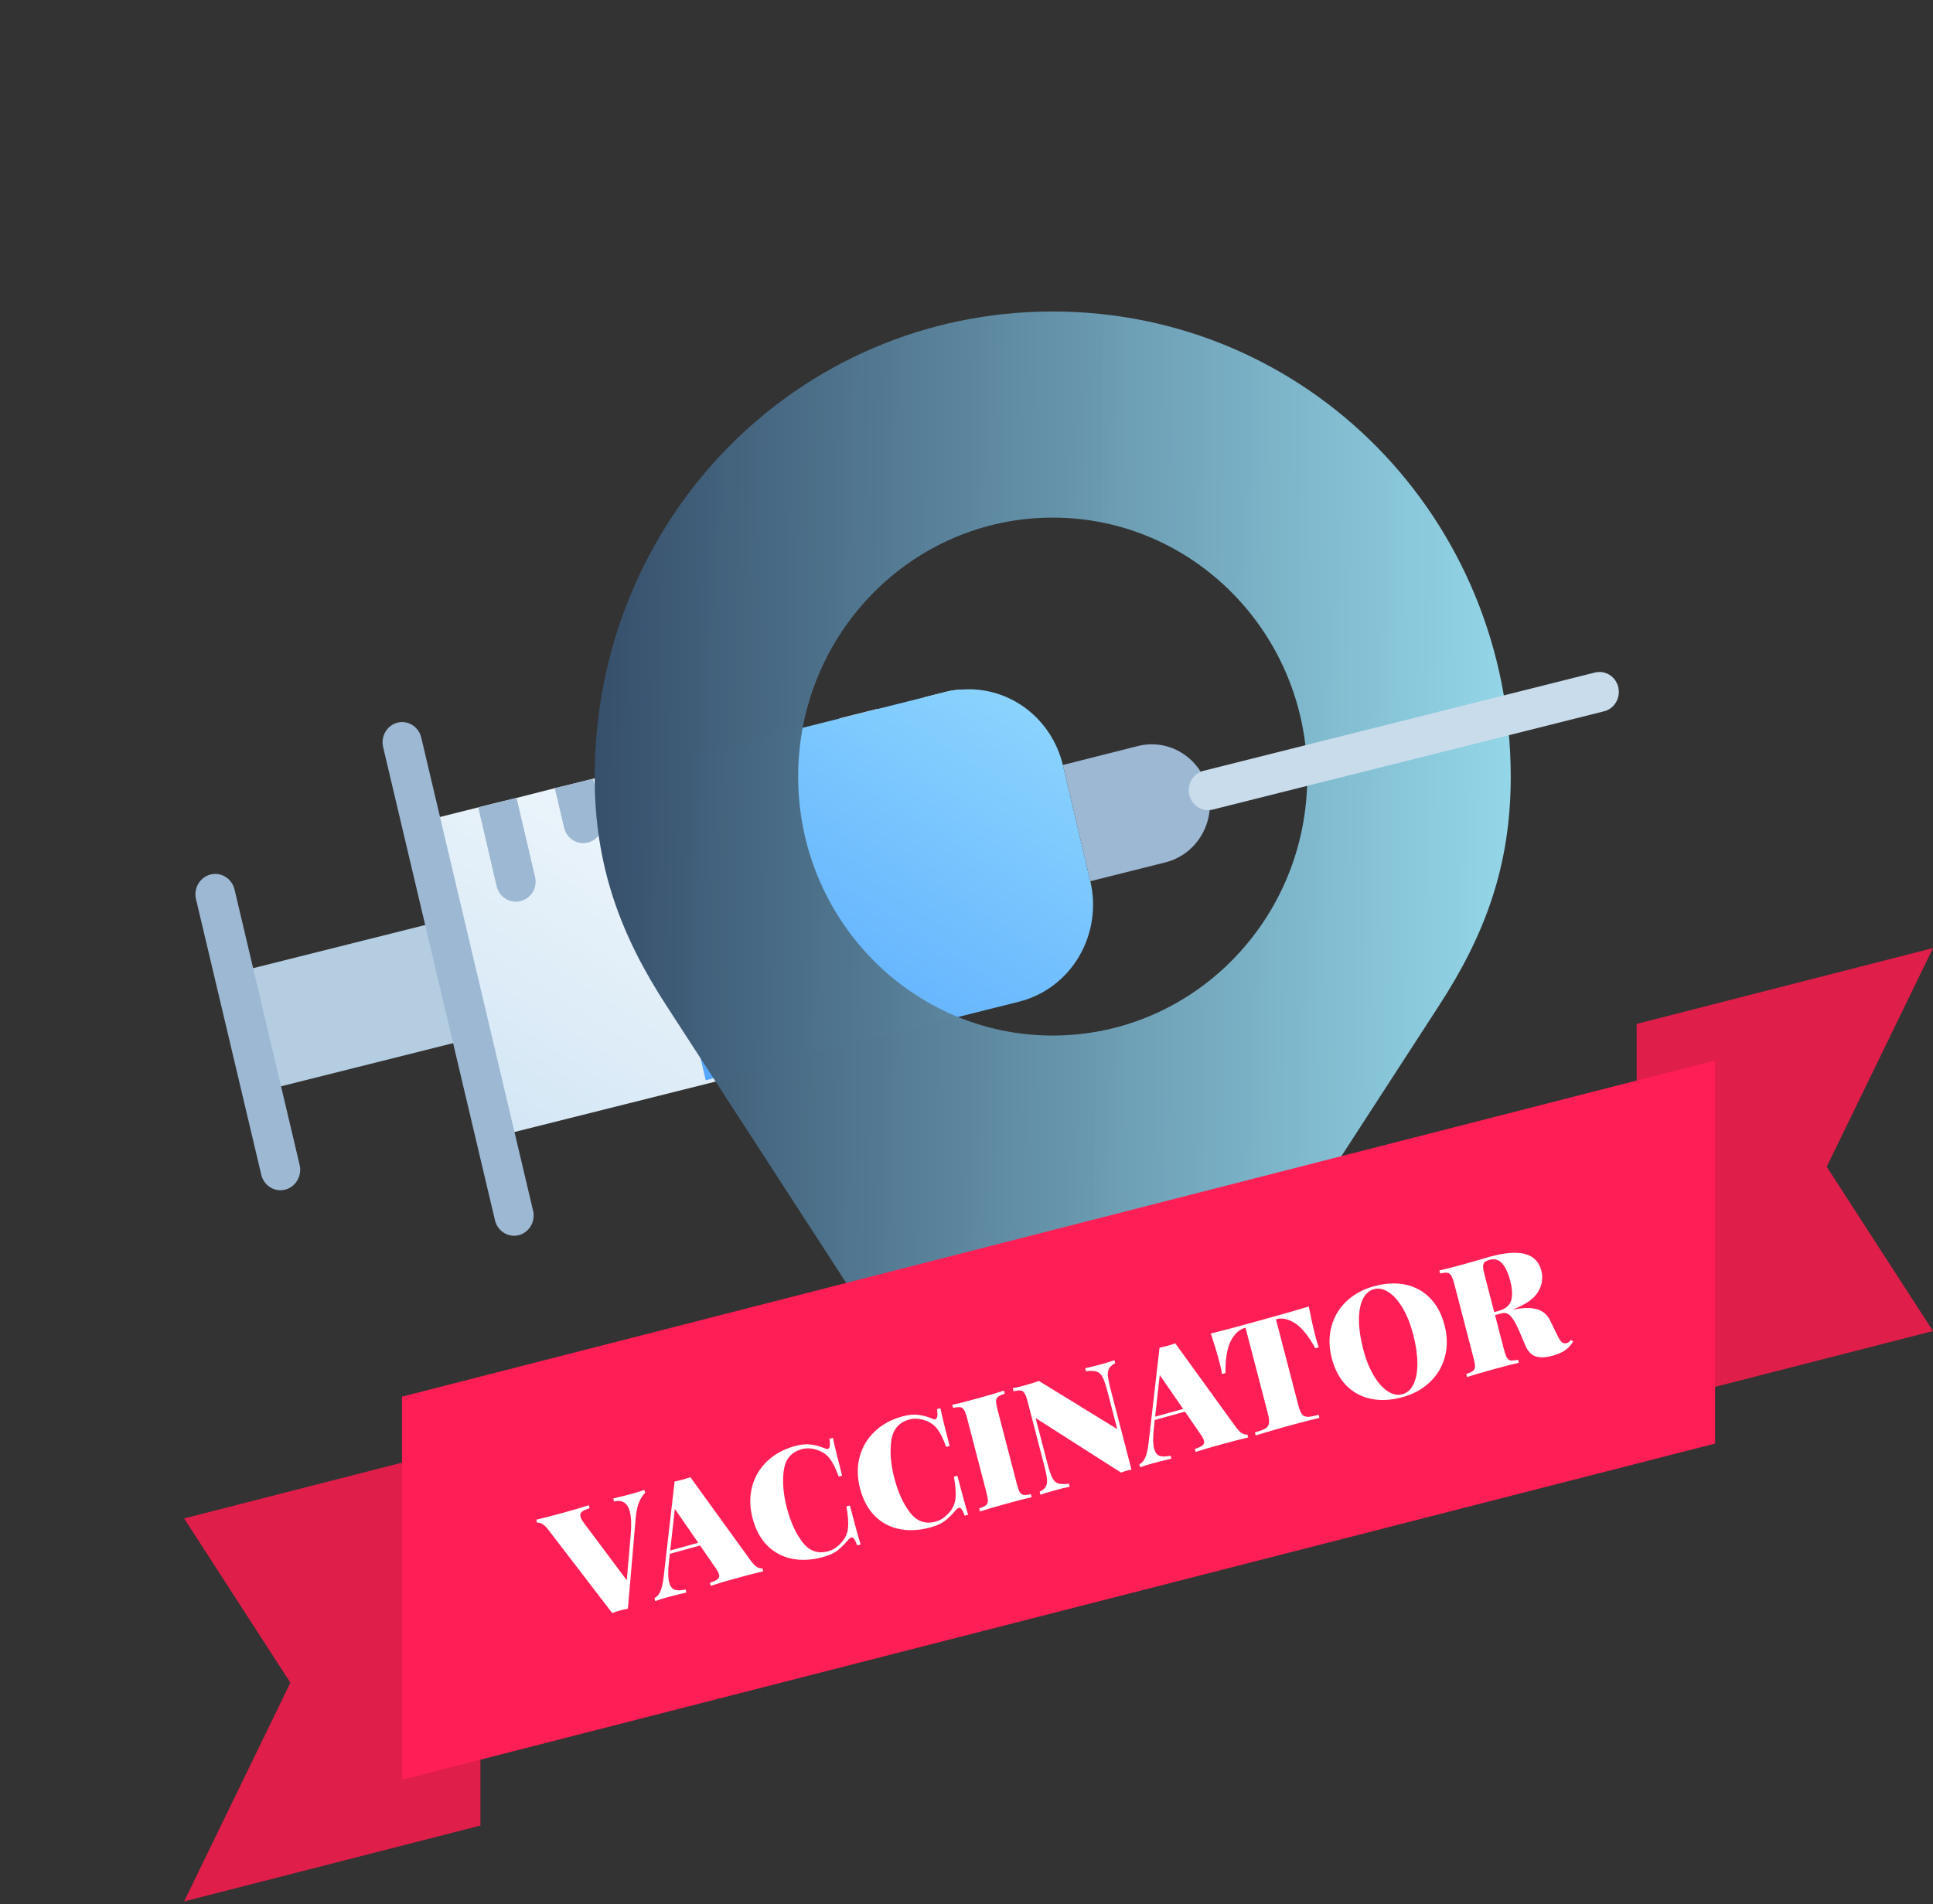 <svg width="205" height="202" viewBox="0 0 205 202" fill="none" xmlns="http://www.w3.org/2000/svg">
<rect x="0" y="0" width="205" height="202" fill="#333333" stroke="none"/>
<g clip-path="url(#clip0)">
<path d="M52.527 120.586L76.866 114.482L68.972 81.08L60.859 83.115L58.834 83.607L54.781 84.639L52.757 85.131L44.644 87.166L47.114 97.621L50.074 110.143L52.527 120.586Z" fill="url(#paint0_linear)"/>
<path d="M24.804 103.21L47.103 97.617L50.064 110.147L27.765 115.74L24.804 103.21Z" fill="#B4CDE1"/>
<path d="M31.527 125.212C31.672 124.971 31.768 124.703 31.811 124.424C31.855 124.144 31.844 123.859 31.78 123.584L24.871 94.346C24.737 93.788 24.393 93.308 23.916 93.012C23.439 92.715 22.867 92.626 22.325 92.763C21.784 92.901 21.318 93.255 21.03 93.747C20.742 94.238 20.655 94.828 20.789 95.385L27.709 124.605C27.774 124.881 27.89 125.141 28.052 125.37C28.214 125.6 28.419 125.794 28.654 125.941C28.89 126.089 29.151 126.187 29.423 126.23C29.695 126.273 29.973 126.259 30.241 126.191C30.507 126.123 30.758 126.002 30.979 125.834C31.2 125.665 31.386 125.454 31.527 125.212Z" fill="#9DB8D3"/>
<path d="M92.471 81.853C92.997 81.719 93.451 81.376 93.733 80.899C94.015 80.421 94.102 79.848 93.976 79.305L93.007 75.206L89.028 76.204L90.014 80.314C90.147 80.85 90.478 81.312 90.937 81.6C91.397 81.888 91.947 81.979 92.471 81.853V81.853Z" fill="url(#paint1_linear)"/>
<path d="M85.46 87.984C85.723 87.917 85.97 87.797 86.187 87.632C86.404 87.466 86.588 87.258 86.727 87.02C86.869 86.783 86.964 86.519 87.007 86.244C87.049 85.969 87.039 85.688 86.976 85.418L85.032 77.191L81.053 78.189L82.98 86.404C83.041 86.677 83.154 86.933 83.312 87.16C83.47 87.387 83.67 87.58 83.901 87.727C84.131 87.873 84.388 87.972 84.656 88.016C84.923 88.06 85.197 88.049 85.46 87.984Z" fill="url(#paint2_linear)"/>
<path d="M102.391 83.737C102.654 83.671 102.901 83.551 103.118 83.385C103.335 83.22 103.519 83.012 103.658 82.773C103.8 82.536 103.895 82.273 103.937 81.998C103.98 81.723 103.97 81.442 103.907 81.171L102.039 73.141C101.464 73.161 100.892 73.243 100.333 73.384L98.019 73.964L99.946 82.18C100.074 82.718 100.403 83.182 100.86 83.473C101.317 83.764 101.867 83.859 102.391 83.737Z" fill="url(#paint3_linear)"/>
<path d="M76.517 85.87C77.043 85.736 77.498 85.393 77.779 84.915C78.061 84.438 78.149 83.865 78.022 83.322L77.046 79.194L75.043 79.696L73.057 80.21L74.025 84.308C74.089 84.58 74.203 84.836 74.363 85.062C74.522 85.288 74.724 85.479 74.955 85.624C75.187 85.769 75.444 85.865 75.712 85.908C75.98 85.95 76.254 85.937 76.517 85.87V85.87Z" fill="url(#paint4_linear)"/>
<path d="M62.339 89.376C62.607 89.31 62.859 89.19 63.082 89.023C63.304 88.856 63.493 88.645 63.636 88.402C63.779 88.16 63.874 87.891 63.916 87.61C63.958 87.33 63.945 87.044 63.879 86.768L62.895 82.604L60.859 83.115L58.834 83.607L59.826 87.8C59.958 88.352 60.296 88.827 60.767 89.122C61.238 89.417 61.803 89.508 62.339 89.376V89.376ZM55.21 95.575C55.479 95.51 55.732 95.391 55.956 95.225C56.18 95.059 56.37 94.848 56.514 94.606C56.794 94.118 56.874 93.535 56.739 92.986L54.781 84.639L52.757 85.131L50.721 85.642L52.661 93.977C52.724 94.256 52.84 94.519 53.003 94.751C53.165 94.983 53.372 95.18 53.609 95.328C53.846 95.477 54.11 95.576 54.385 95.618C54.66 95.66 54.94 95.645 55.21 95.575ZM56.295 130.043C56.578 129.56 56.665 128.982 56.537 128.434L44.672 78.227C44.54 77.676 44.202 77.201 43.731 76.906C43.26 76.611 42.695 76.519 42.159 76.652C41.624 76.788 41.163 77.137 40.876 77.622C40.59 78.107 40.501 78.689 40.63 79.241L52.495 129.447C52.627 129.999 52.965 130.474 53.436 130.769C53.907 131.064 54.472 131.155 55.008 131.023C55.275 130.955 55.526 130.833 55.747 130.665C55.967 130.497 56.154 130.285 56.295 130.043Z" fill="#9DB8D3"/>
<path d="M74.845 114.587L108.085 106.25C110.731 105.587 113.012 103.868 114.427 101.471C115.842 99.075 116.276 96.198 115.632 93.473L112.719 81.147C112.138 78.732 110.748 76.605 108.795 75.14C106.841 73.676 104.449 72.968 102.039 73.141C101.464 73.161 100.892 73.243 100.333 73.384L98.019 73.965L93.053 75.21L81.117 78.204L77.12 79.191L75.117 79.693L73.131 80.207L67.149 81.707L74.845 114.587Z" fill="url(#paint5_linear)"/>
</g>
<path d="M111.642 33.042C84.647 33.042 63.065 54.982 63.065 82.426C63.065 91.917 65.848 99.248 70.681 106.681L106.532 161.981C107.619 163.653 109.492 164.733 111.642 164.733C113.793 164.733 115.69 163.627 116.753 161.981L152.604 106.681C157.436 99.248 160.219 91.917 160.219 82.426C160.219 54.982 138.638 33.042 111.642 33.042ZM111.642 109.845C96.74 109.845 84.647 97.55 84.647 82.375C84.647 67.2 96.74 54.905 111.642 54.905C126.544 54.905 138.638 67.2 138.638 82.375C138.638 97.55 126.544 109.845 111.642 109.845Z" fill="url(#paint6_linear)"/>
<path d="M115.632 93.473L123.618 91.47C125.206 91.07 126.574 90.036 127.422 88.596C128.27 87.156 128.529 85.428 128.14 83.792C127.751 82.156 126.748 80.746 125.35 79.873C123.953 78.999 122.275 78.733 120.687 79.133L112.719 81.147L115.632 93.473Z" fill="#9DB8D3"/>
<path d="M171.378 74.503C171.592 74.145 171.698 73.73 171.682 73.31C171.666 72.89 171.529 72.485 171.289 72.145C171.048 71.806 170.715 71.548 170.332 71.405C169.948 71.261 169.532 71.238 169.136 71.34L127.645 81.761C127.381 81.826 127.133 81.944 126.914 82.109C126.694 82.273 126.509 82.48 126.368 82.719C126.227 82.957 126.134 83.222 126.093 83.499C126.052 83.775 126.064 84.056 126.129 84.327C126.259 84.87 126.592 85.338 127.056 85.628C127.519 85.919 128.075 86.008 128.603 85.878L170.094 75.456C170.359 75.393 170.608 75.276 170.829 75.112C171.049 74.949 171.236 74.742 171.378 74.503V74.503Z" fill="#C8DCEC"/>
<path d="M19.524 161.067L50.95 153.018V193.646L19.524 201.694L30.794 178.494L19.524 161.067ZM205 100.564L173.574 108.611V149.239L205 141.191L193.729 123.763L205 100.564Z" fill="#DF1E49"/>
<path d="M42.632 148.151V188.786L64.033 183.305L160.491 158.604L181.892 153.123V112.489L160.491 117.97L64.033 142.671L42.632 148.151V148.151Z" fill="#FF1E55"/>
<path d="M67.13 158.422C67.629 158.284 68.033 158.155 68.342 158.036L68.425 158.355C68.186 158.569 67.97 158.897 67.778 159.338C67.596 159.776 67.476 160.34 67.416 161.03L66.591 170.637C66.246 170.709 65.962 170.776 65.74 170.837C65.528 170.896 65.255 170.983 64.921 171.098L58.162 162.283C57.936 161.981 57.717 161.773 57.506 161.66C57.302 161.534 57.12 161.487 56.958 161.52L56.875 161.201C57.647 161.022 58.616 160.772 59.782 160.45C60.991 160.116 61.877 159.854 62.442 159.664L62.525 159.984C62.127 160.116 61.853 160.243 61.703 160.365C61.553 160.486 61.507 160.658 61.565 160.882C61.612 161.063 61.741 161.296 61.951 161.58L66.472 167.623L66.885 162.854C66.98 161.778 66.95 160.941 66.795 160.345C66.554 159.419 65.995 159.06 65.117 159.268L65.034 158.949C65.838 158.761 66.536 158.585 67.13 158.422ZM79.655 165.593C79.881 165.896 80.096 166.11 80.299 166.236C80.511 166.349 80.697 166.389 80.859 166.356L80.942 166.675C80.17 166.854 79.201 167.104 78.035 167.426C76.826 167.76 75.939 168.022 75.375 168.212L75.292 167.892C75.689 167.76 75.963 167.633 76.114 167.512C76.261 167.38 76.308 167.213 76.256 167.01C76.206 166.819 76.076 166.581 75.866 166.296L74.246 163.937L71.033 164.823L70.95 165.617C70.835 166.618 70.84 167.358 70.965 167.838C71.078 168.274 71.278 168.538 71.563 168.631C71.849 168.723 72.233 168.714 72.716 168.604L72.799 168.923C71.995 169.111 71.296 169.286 70.703 169.45C70.204 169.588 69.8 169.717 69.49 169.836L69.407 169.517C69.661 169.401 69.868 169.167 70.026 168.816C70.184 168.464 70.304 167.94 70.385 167.245L71.544 157.152C71.889 157.08 72.172 157.013 72.395 156.951C72.607 156.893 72.88 156.806 73.214 156.691L79.655 165.593ZM74.052 163.648L71.566 160.055L71.077 164.469L74.052 163.648ZM84.267 153.4C84.903 153.225 85.468 153.166 85.96 153.224C86.453 153.282 86.954 153.417 87.464 153.63C87.595 153.697 87.708 153.717 87.803 153.691C88.016 153.632 88.07 153.275 87.968 152.618L88.334 152.517C88.488 153.285 88.813 154.622 89.308 156.527L88.942 156.628C88.647 155.797 88.335 155.164 88.006 154.73C87.677 154.296 87.22 153.983 86.636 153.79C86.055 153.609 85.52 153.585 85.032 153.72C83.93 154.024 83.294 154.77 83.126 155.957C82.957 157.145 83.065 158.479 83.45 159.958C83.835 161.438 84.389 162.649 85.111 163.59C85.833 164.532 86.746 164.851 87.848 164.546C88.336 164.412 88.788 164.116 89.203 163.659C89.621 163.213 89.863 162.701 89.929 162.124C89.995 161.546 89.94 160.768 89.765 159.79L90.131 159.689C90.648 161.68 91.03 163.058 91.274 163.823L90.908 163.924C90.788 163.592 90.678 163.366 90.578 163.245C90.487 163.111 90.388 163.058 90.282 163.087C90.197 163.111 90.097 163.184 89.981 163.307C89.592 163.78 89.204 164.166 88.817 164.467C88.426 164.758 87.923 164.988 87.308 165.158C86.11 165.488 85.001 165.549 83.981 165.34C82.96 165.131 82.089 164.664 81.366 163.94C80.641 163.204 80.121 162.235 79.809 161.032C79.504 159.861 79.489 158.753 79.762 157.707C80.036 156.662 80.563 155.763 81.345 155.011C82.127 154.259 83.101 153.722 84.267 153.4ZM95.668 150.253C96.304 150.078 96.869 150.019 97.361 150.077C97.853 150.135 98.355 150.27 98.865 150.483C98.996 150.55 99.109 150.57 99.204 150.544C99.416 150.485 99.471 150.128 99.369 149.471L99.734 149.37C99.889 150.138 100.213 151.475 100.709 153.38L100.343 153.481C100.048 152.65 99.735 152.017 99.406 151.583C99.078 151.149 98.621 150.836 98.037 150.643C97.455 150.462 96.921 150.438 96.433 150.573C95.33 150.877 94.695 151.623 94.526 152.81C94.358 153.998 94.466 155.332 94.851 156.811C95.236 158.291 95.789 159.502 96.512 160.444C97.234 161.385 98.146 161.704 99.249 161.399C99.737 161.265 100.188 160.969 100.604 160.512C101.022 160.066 101.264 159.554 101.33 158.977C101.395 158.399 101.341 157.622 101.166 156.643L101.532 156.542C102.049 158.533 102.431 159.911 102.675 160.676L102.309 160.777C102.189 160.445 102.079 160.219 101.979 160.098C101.887 159.964 101.788 159.911 101.682 159.94C101.598 159.964 101.497 160.037 101.382 160.16C100.993 160.633 100.605 161.019 100.217 161.32C99.827 161.611 99.324 161.841 98.709 162.011C97.511 162.341 96.402 162.402 95.381 162.193C94.361 161.984 93.49 161.517 92.767 160.793C92.041 160.057 91.522 159.088 91.209 157.885C90.905 156.714 90.889 155.606 91.163 154.56C91.436 153.515 91.964 152.616 92.746 151.864C93.528 151.112 94.502 150.575 95.668 150.253ZM106.558 147.829C106.224 147.944 105.986 148.055 105.844 148.163C105.712 148.268 105.643 148.418 105.637 148.614C105.631 148.81 105.681 149.11 105.786 149.514L107.846 157.435C107.951 157.839 108.054 158.125 108.154 158.291C108.265 158.454 108.403 158.548 108.568 158.57C108.733 158.593 108.988 158.569 109.333 158.496L109.416 158.816C108.792 158.953 107.903 159.182 106.747 159.501C105.464 159.855 104.524 160.132 103.928 160.33L103.845 160.011C104.179 159.896 104.412 159.786 104.544 159.681C104.686 159.573 104.76 159.422 104.766 159.226C104.772 159.03 104.723 158.73 104.617 158.326L102.557 150.405C102.452 150.001 102.344 149.717 102.233 149.553C102.133 149.387 102.001 149.293 101.836 149.27C101.671 149.247 101.416 149.271 101.071 149.344L100.988 149.024C101.6 148.89 102.548 148.645 103.831 148.291C104.976 147.975 105.858 147.714 106.475 147.51L106.558 147.829ZM118.27 144.596C117.961 144.762 117.747 144.946 117.63 145.15C117.51 145.342 117.464 145.606 117.494 145.94C117.525 146.274 117.623 146.76 117.789 147.399L119.998 155.894C119.781 155.932 119.603 155.969 119.465 156.007C119.349 156.04 119.155 156.104 118.885 156.202L109.829 150.418L111.025 155.017C111.23 155.805 111.41 156.365 111.565 156.699C111.717 157.022 111.92 157.234 112.174 157.335C112.438 157.434 112.834 157.45 113.362 157.384L113.445 157.703C113.002 157.791 112.404 157.939 111.652 158.147C111.09 158.302 110.654 158.44 110.344 158.559L110.261 158.24C110.57 158.075 110.785 157.896 110.905 157.703C111.023 157.499 111.067 157.23 111.037 156.896C111.006 156.562 110.908 156.076 110.742 155.437L108.973 148.635C108.868 148.23 108.76 147.946 108.649 147.783C108.549 147.616 108.416 147.522 108.251 147.499C108.086 147.476 107.831 147.501 107.486 147.573L107.403 147.254C107.73 147.198 108.174 147.092 108.736 146.937C109.308 146.779 109.792 146.628 110.187 146.485L118.486 151.588L117.506 147.819C117.301 147.032 117.123 146.476 116.97 146.153C116.815 145.819 116.606 145.603 116.341 145.505C116.088 145.404 115.697 145.386 115.169 145.452L115.085 145.133C115.529 145.045 116.126 144.897 116.879 144.689C117.441 144.534 117.877 144.397 118.187 144.277L118.27 144.596ZM131.082 151.397C131.309 151.7 131.524 151.914 131.727 152.041C131.938 152.154 132.125 152.193 132.287 152.16L132.37 152.48C131.598 152.658 130.629 152.909 129.463 153.231C128.254 153.564 127.367 153.826 126.803 154.016L126.72 153.697C127.117 153.564 127.391 153.437 127.541 153.316C127.689 153.184 127.736 153.017 127.684 152.815C127.634 152.623 127.504 152.385 127.294 152.101L125.674 149.741L122.461 150.628L122.378 151.421C122.263 152.422 122.268 153.163 122.393 153.642C122.506 154.078 122.706 154.343 122.991 154.435C123.277 154.527 123.661 154.518 124.143 154.408L124.226 154.727C123.423 154.915 122.724 155.091 122.13 155.255C121.632 155.392 121.228 155.521 120.918 155.641L120.835 155.321C121.089 155.205 121.295 154.972 121.454 154.62C121.612 154.268 121.732 153.744 121.812 153.049L122.972 142.956C123.316 142.884 123.6 142.817 123.823 142.755C124.035 142.697 124.308 142.61 124.642 142.495L131.082 151.397ZM125.48 149.452L122.994 145.86L122.505 150.273L125.48 149.452ZM138.802 138.586C139.035 139.789 139.272 140.853 139.513 141.779C139.641 142.269 139.756 142.648 139.86 142.916L139.494 143.017C138.781 141.719 138.069 140.837 137.357 140.372C136.645 139.906 135.971 139.762 135.335 139.937L135.319 139.942L137.695 149.076C137.811 149.523 137.938 149.836 138.075 150.015C138.223 150.191 138.424 150.284 138.676 150.294C138.937 150.29 139.327 150.217 139.847 150.073L139.93 150.393C138.426 150.774 137.261 151.078 136.434 151.306C135.681 151.514 134.593 151.832 133.17 152.259L133.087 151.939C133.606 151.796 133.975 151.66 134.191 151.532C134.416 151.39 134.544 151.206 134.576 150.98C134.619 150.752 134.582 150.414 134.466 149.967L132.09 140.833L132.074 140.837C131.428 141.016 130.909 141.49 130.518 142.259C130.135 143.016 129.951 144.145 129.967 145.646L129.601 145.747C129.561 145.462 129.477 145.074 129.35 144.584C129.109 143.658 128.798 142.615 128.416 141.453C129.432 141.207 131.169 140.745 133.629 140.066C136.079 139.39 137.803 138.896 138.802 138.586ZM145.698 136.443C146.896 136.113 148.005 136.052 149.026 136.261C150.046 136.47 150.919 136.942 151.645 137.677C152.367 138.402 152.885 139.366 153.198 140.569C153.502 141.74 153.518 142.848 153.244 143.893C152.971 144.939 152.443 145.838 151.661 146.59C150.88 147.342 149.905 147.879 148.739 148.201C147.541 148.531 146.432 148.592 145.411 148.383C144.391 148.174 143.519 147.707 142.797 146.983C142.071 146.247 141.552 145.278 141.239 144.075C140.935 142.904 140.919 141.796 141.193 140.751C141.466 139.705 141.994 138.806 142.776 138.054C143.558 137.302 144.532 136.765 145.698 136.443ZM145.709 136.748C145.19 136.892 144.791 137.259 144.512 137.849C144.242 138.426 144.111 139.169 144.121 140.079C144.13 140.989 144.278 141.993 144.563 143.089C144.851 144.197 145.226 145.137 145.689 145.911C146.151 146.684 146.649 147.243 147.181 147.587C147.714 147.93 148.23 148.033 148.728 147.896C149.248 147.752 149.643 147.392 149.913 146.816C150.191 146.225 150.326 145.475 150.316 144.565C150.307 143.655 150.16 142.651 149.874 141.555C149.586 140.448 149.211 139.507 148.748 138.733C148.286 137.96 147.788 137.401 147.256 137.057C146.723 136.714 146.208 136.611 145.709 136.748ZM166.843 142.279C166.608 142.686 166.316 143.007 165.968 143.24C165.619 143.473 165.19 143.66 164.681 143.8C163.95 144.002 163.349 144.031 162.88 143.887C162.408 143.732 162.042 143.353 161.783 142.752L161.13 141.221C160.83 140.505 160.534 139.981 160.244 139.651C159.964 139.317 159.638 139.202 159.267 139.304L158.552 139.502L159.507 143.175C159.612 143.579 159.715 143.865 159.815 144.031C159.926 144.194 160.063 144.288 160.228 144.31C160.394 144.333 160.648 144.309 160.993 144.236L161.076 144.556C160.453 144.693 159.564 144.922 158.408 145.241C157.125 145.595 156.185 145.871 155.589 146.07L155.506 145.751C155.84 145.636 156.073 145.526 156.204 145.421C156.347 145.313 156.421 145.162 156.427 144.966C156.433 144.77 156.383 144.47 156.278 144.066L154.218 136.145C154.113 135.741 154.005 135.457 153.894 135.293C153.794 135.127 153.661 135.032 153.496 135.01C153.331 134.987 153.076 135.011 152.732 135.084L152.648 134.764C153.261 134.63 154.177 134.394 155.397 134.057L157.222 133.536C157.431 133.467 157.673 133.395 157.949 133.318C159.561 132.874 160.818 132.772 161.722 133.013C162.637 133.251 163.216 133.839 163.459 134.775C163.667 135.574 163.547 136.337 163.1 137.065C162.653 137.793 161.746 138.415 160.38 138.929C161.481 138.705 162.351 138.687 162.991 138.875C163.629 139.053 164.095 139.449 164.391 140.063L165.157 141.632C165.334 142.005 165.495 142.252 165.64 142.372C165.784 142.492 165.952 142.525 166.143 142.472C166.334 142.42 166.48 142.305 166.582 142.129L166.843 142.279ZM157.948 133.644C157.705 133.711 157.529 133.8 157.421 133.909C157.324 134.016 157.279 134.171 157.286 134.374C157.293 134.578 157.347 134.871 157.447 135.254L158.468 139.182L158.898 139.064C159.651 138.856 160.106 138.485 160.262 137.951C160.416 137.407 160.384 136.714 160.165 135.873C159.938 135 159.644 134.374 159.284 133.994C158.934 133.611 158.489 133.494 157.948 133.644Z" fill="white"/>
<defs>
<linearGradient id="paint0_linear" x1="50.014" y1="119.011" x2="72.43" y2="83.247" gradientUnits="userSpaceOnUse">
<stop stop-color="#D3E6F5"/>
<stop offset="1" stop-color="#F0F7FC"/>
</linearGradient>
<linearGradient id="paint1_linear" x1="171.636" y1="321.997" x2="154.283" y2="311.748" gradientUnits="userSpaceOnUse">
<stop stop-color="#D3E6F5"/>
<stop offset="1" stop-color="#F0F7FC"/>
</linearGradient>
<linearGradient id="paint2_linear" x1="171.774" y1="460.014" x2="135.202" y2="438.414" gradientUnits="userSpaceOnUse">
<stop stop-color="#D3E6F5"/>
<stop offset="1" stop-color="#F0F7FC"/>
</linearGradient>
<linearGradient id="paint3_linear" x1="265.802" y1="433.083" x2="229.391" y2="411.579" gradientUnits="userSpaceOnUse">
<stop stop-color="#D3E6F5"/>
<stop offset="1" stop-color="#F0F7FC"/>
</linearGradient>
<linearGradient id="paint4_linear" x1="105.823" y1="339.741" x2="88.47" y2="329.493" gradientUnits="userSpaceOnUse">
<stop stop-color="#D3E6F5"/>
<stop offset="1" stop-color="#F0F7FC"/>
</linearGradient>
<linearGradient id="paint5_linear" x1="76.546" y1="115.654" x2="103.903" y2="72.006" gradientUnits="userSpaceOnUse">
<stop stop-color="#54A5FF"/>
<stop offset="1" stop-color="#8AD3FE"/>
</linearGradient>
<linearGradient id="paint6_linear" x1="63.065" y1="94.184" x2="171.786" y2="95.322" gradientUnits="userSpaceOnUse">
<stop stop-color="#364F6B"/>
<stop offset="1" stop-color="#A1EAFB" stop-opacity="0.98"/>
</linearGradient>
<clipPath id="clip0">
<rect width="134.335" height="132.513" fill="white" transform="matrix(-0.509 0.861 0.847 0.531 68.314 0)"/>
</clipPath>
</defs>
</svg>
